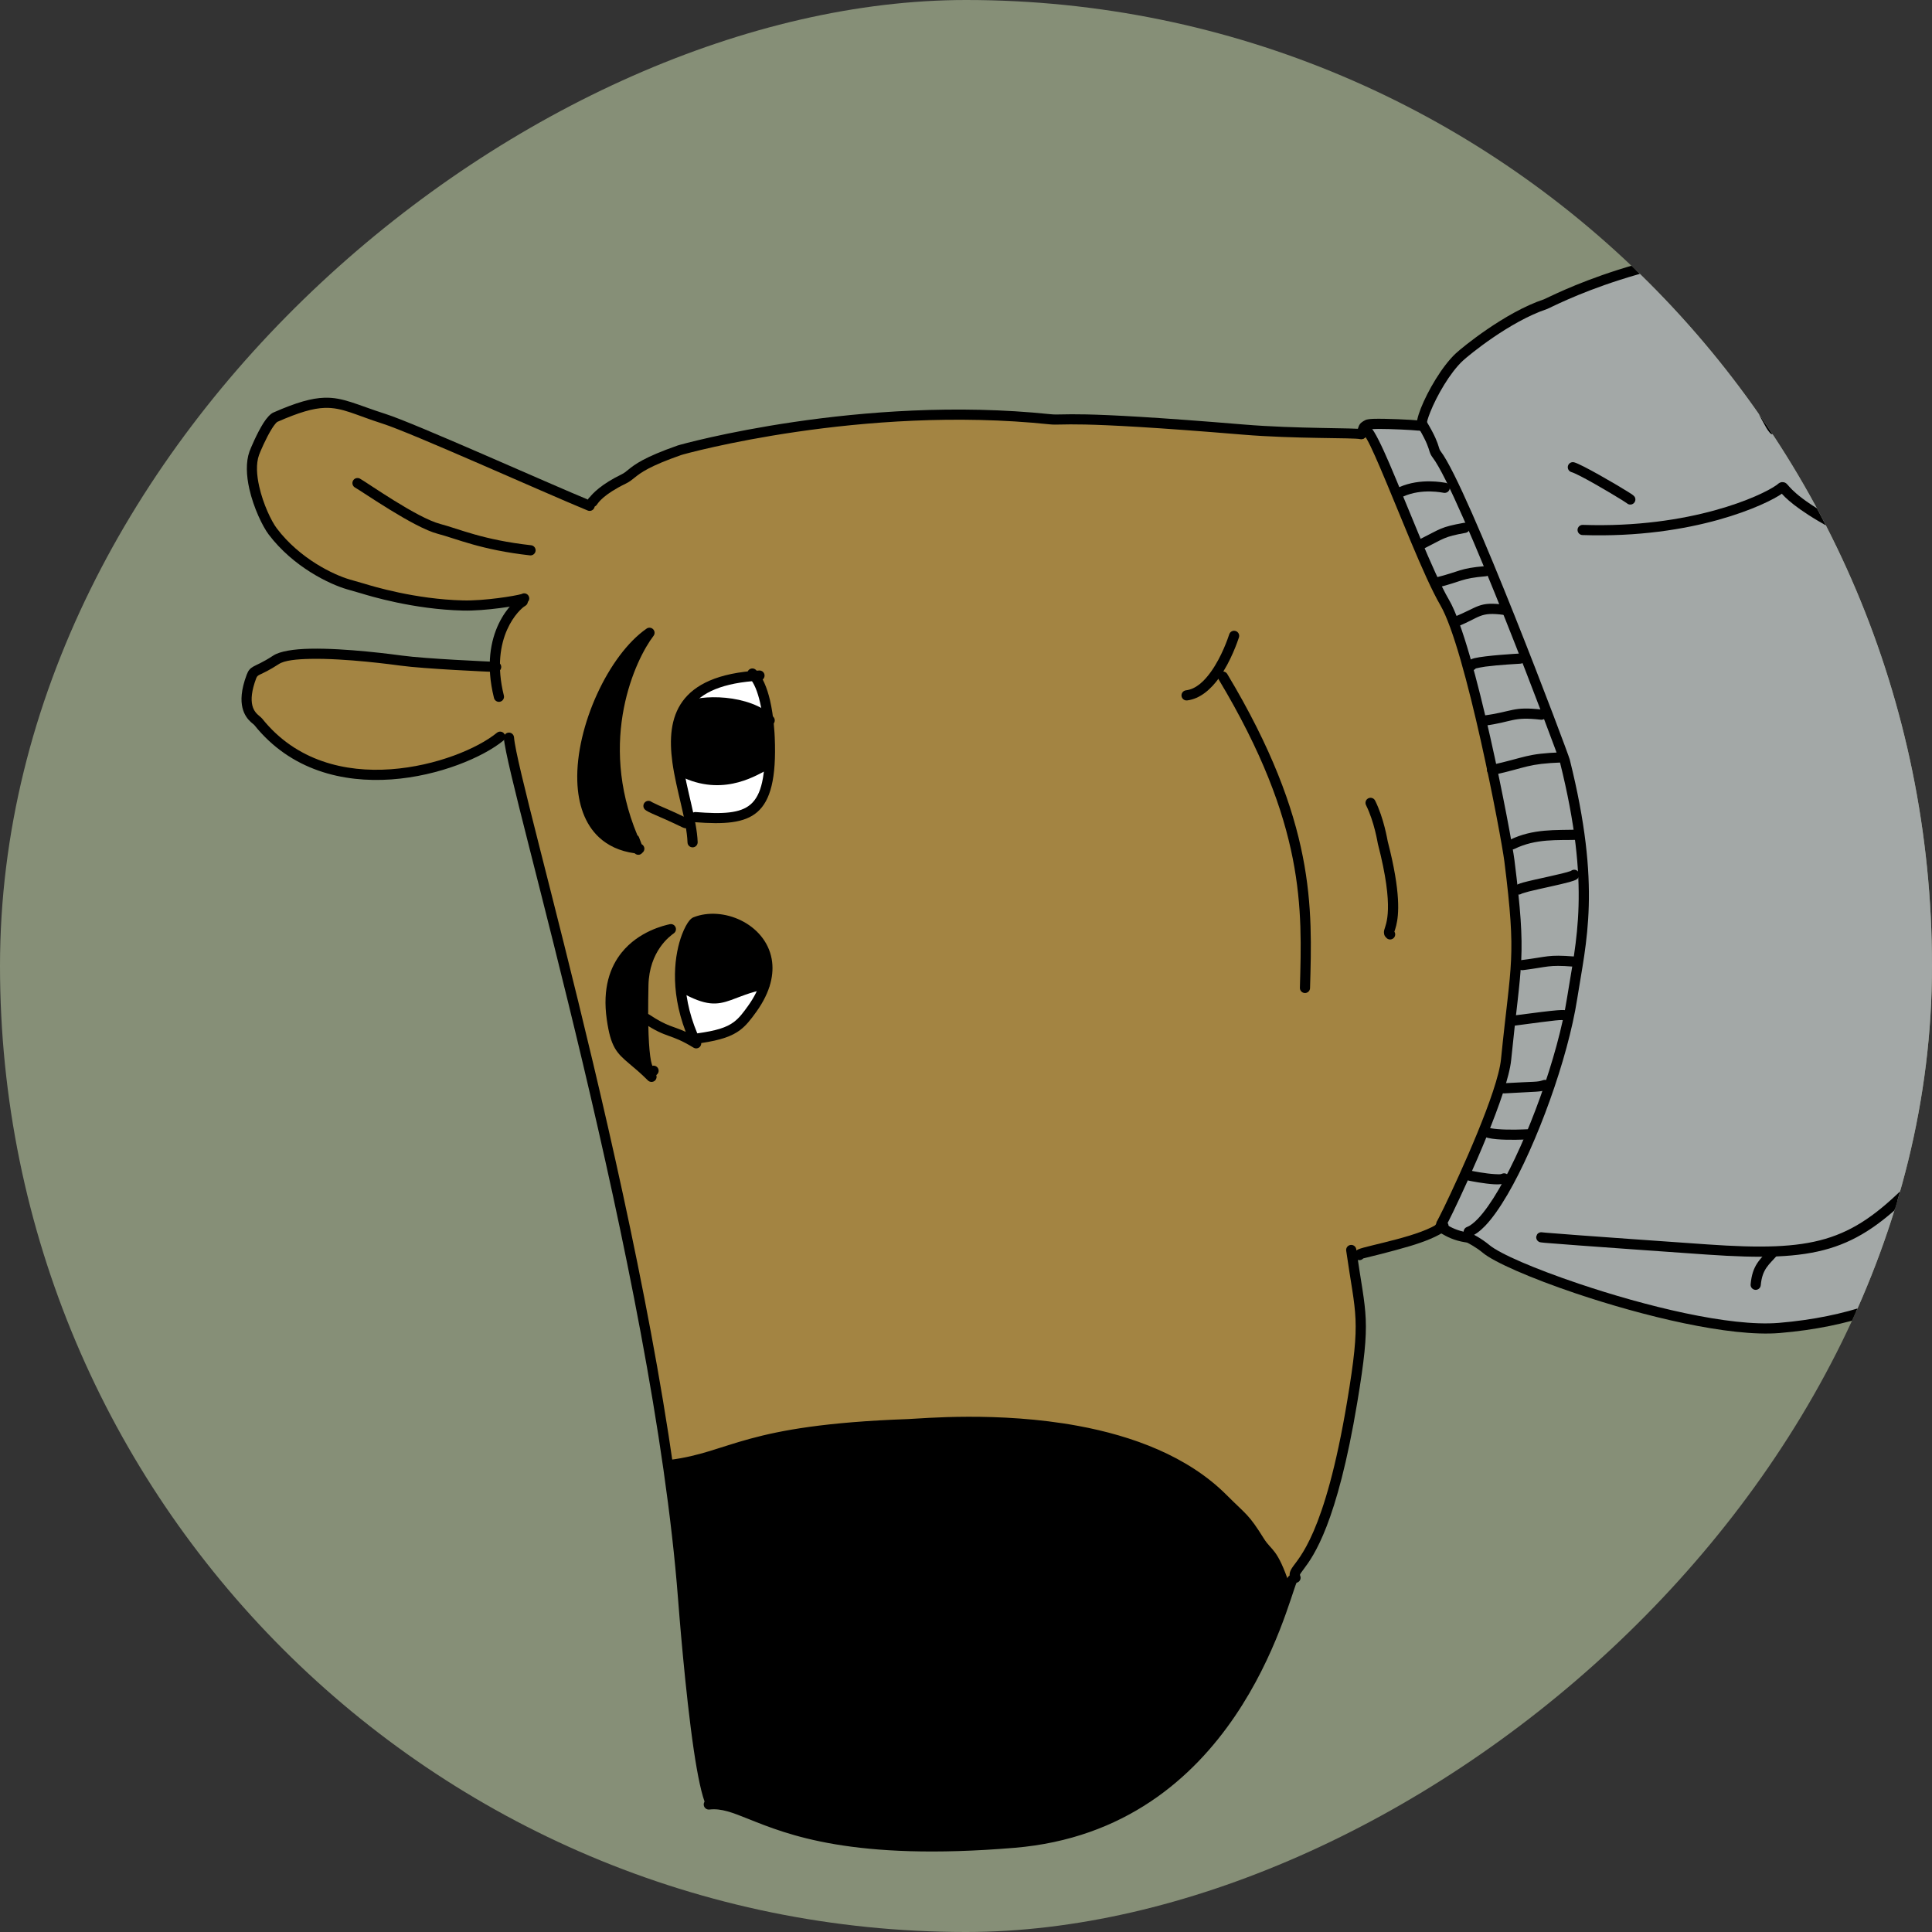 <svg width="90" height="90" viewBox="0 0 90 90" fill="none" xmlns="http://www.w3.org/2000/svg">
  <rect x="0" y="0" width="90" height="90" fill="#333333" stroke="none"/>
  <g clip-path="url(#clip0_265_1241)">
    <rect y="90" width="90" height="90" rx="45" transform="rotate(-90 0 90)" fill="#868F77" />
    <path
      d="M91.481 53.042L89.568 55.294L89.455 55.519L90.243 55.857L93.958 56.87L95.534 56.982L104.539 54.168L113.77 51.804L114.22 50.679L115.233 46.401L115.683 40.322L115.458 37.283V35.82L115.008 34.806L115.121 34.469L117.034 24.901L116.809 18.709L115.909 15.67L113.995 15.783L105.44 15.557L98.686 15.107H95.083H92.832L93.845 16.458L94.521 17.921L95.309 18.259L95.534 18.934V20.51L94.521 23.099L93.282 24.563L91.594 25.463L92.157 27.827L93.17 31.542L94.521 37.17L94.858 41.898L94.295 45.951L93.17 49.666L91.481 53.042Z"
      fill="#85BAA4" />
    <path
      d="M69.305 52.142L67.167 56.982L67.504 57.32L68.405 57.658L69.756 58.558L76.059 60.922L81.125 61.935L85.065 61.598L88.892 60.247L91.031 58.783L91.932 57.77L93.17 57.995L94.408 57.095L89.568 55.406L90.806 53.943L92.495 51.467L93.845 47.527L94.746 42.911V38.183L94.07 35.032L92.607 29.516L91.594 25.576L93.508 24.337L95.084 22.199L95.534 19.497L95.196 18.146L94.521 18.034L93.62 16.008L90.918 13.643L87.429 12.068L84.277 11.505L80.675 11.617L75.947 12.63L70.769 14.657L67.955 16.57L66.266 19.272V19.835L64.015 19.722L63.677 19.947L65.253 23.324L66.829 27.264L68.517 31.542L69.756 36.945L70.544 42.123V45.725L70.206 49.44L69.305 52.142Z"
      fill="#A3A8A7" />
    <path
      d="M29.794 60.585L31.257 68.802L59.737 74.318L61.088 72.067L62.214 69.14L63.002 65.312L63.339 61.373L63.114 58.558L66.941 57.32L67.729 55.744L69.531 51.579L70.319 48.315L70.656 43.362L69.756 37.395L67.842 29.403L66.829 27.152L63.789 20.173H60.413L54.672 19.722L48.48 19.497L42.514 19.385L36.998 19.835L31.82 20.96L29.006 22.311L27.317 23.437L23.49 21.861L17.524 19.385L14.822 18.709L12.684 19.61L11.896 21.186L11.783 21.974L12.458 24.45L14.372 26.364L17.637 27.715L21.802 28.277L24.053 27.94L23.265 29.628L22.927 30.979L18.537 30.754L15.273 30.416L13.021 30.641L11.67 31.542L11.558 33.005L12.346 34.019L14.485 35.594L17.637 36.157L21.239 35.482L23.378 34.356H23.603L25.291 40.998L27.655 50.904L29.794 60.585Z"
      fill="#A38442" />
    <path
      d="M31.708 46.063L32.383 48.427L33.846 48.089L34.972 47.189L35.648 45.838L35.76 44.6L34.747 43.136L33.171 42.799L32.383 43.024L31.82 44.374L31.708 46.063Z"
      fill="white" />
    <path
      d="M33.283 46.626L31.933 46.176L31.708 45.275L32.158 43.249L32.833 42.799L34.409 43.024L35.76 44.375L35.648 45.838L33.283 46.626Z"
      fill="black" />
    <path
      d="M31.595 35.819L32.158 38.183H32.721L34.859 37.958L35.873 36.157L35.76 33.23L35.197 31.542L33.959 31.654L32.496 32.217L31.595 33.568V35.819Z"
      fill="white" />
    <path fill-rule="evenodd" clip-rule="evenodd"
      d="M23.148 34.135C23.248 34.052 23.398 34.067 23.481 34.168C23.564 34.269 23.549 34.419 23.448 34.501C22.518 35.263 20.473 36.148 18.236 36.308C15.984 36.468 13.544 35.898 11.843 33.771C11.818 33.741 11.758 33.704 11.691 33.642C11.548 33.511 11.376 33.309 11.295 32.972C11.213 32.635 11.223 32.146 11.492 31.431C11.568 31.226 11.65 31.139 11.8 31.052C11.951 30.964 12.209 30.879 12.731 30.538C13.043 30.335 13.686 30.235 14.451 30.22C16.12 30.185 18.395 30.495 18.722 30.539C19.834 30.691 22.77 30.818 23.123 30.833C23.253 30.839 23.355 30.95 23.349 31.08C23.343 31.211 23.233 31.312 23.102 31.306C22.746 31.291 19.781 31.161 18.658 31.008C18.337 30.965 16.101 30.659 14.461 30.693C13.809 30.706 13.255 30.762 12.99 30.935C12.537 31.23 12.276 31.342 12.11 31.423C12.016 31.47 11.973 31.496 11.935 31.597C11.714 32.185 11.688 32.584 11.755 32.861C11.817 33.117 11.961 33.253 12.061 33.337C12.13 33.395 12.185 33.44 12.213 33.476C13.805 35.466 16.095 35.986 18.202 35.835C20.323 35.684 22.266 34.858 23.148 34.135Z"
      fill="black" />
    <path fill-rule="evenodd" clip-rule="evenodd"
      d="M23.472 32.401C23.503 32.527 23.426 32.656 23.299 32.688C23.173 32.72 23.044 32.642 23.012 32.515C22.237 29.415 23.969 27.954 24.24 27.808C24.355 27.746 24.499 27.789 24.561 27.904C24.623 28.02 24.58 28.163 24.465 28.225C24.226 28.354 22.788 29.665 23.472 32.401Z"
      fill="black" />
    <path fill-rule="evenodd" clip-rule="evenodd"
      d="M24.298 27.672C24.363 27.634 24.444 27.627 24.517 27.661C24.636 27.716 24.687 27.857 24.633 27.975L24.595 28.033L24.552 28.072L24.43 28.127C24.121 28.218 22.622 28.469 21.563 28.442C19.259 28.387 17.208 27.758 16.841 27.646C16.787 27.63 16.793 27.632 16.164 27.451C15.352 27.215 13.665 26.415 12.518 24.901C12.239 24.533 11.815 23.665 11.614 22.77C11.475 22.153 11.446 21.525 11.621 21.033C11.67 20.896 11.973 20.176 12.274 19.702C12.431 19.455 12.601 19.275 12.732 19.218C13.82 18.74 14.519 18.547 15.109 18.528C15.985 18.499 16.625 18.858 17.965 19.285C19.316 19.714 25.482 22.489 27.557 23.344C27.678 23.394 27.736 23.532 27.686 23.653C27.636 23.774 27.498 23.832 27.377 23.782C25.309 22.931 19.167 20.163 17.822 19.735C16.554 19.332 15.954 18.974 15.124 19.001C14.577 19.02 13.931 19.208 12.922 19.651C12.895 19.663 12.868 19.695 12.837 19.731C12.784 19.791 12.729 19.869 12.674 19.955C12.394 20.396 12.113 21.065 12.067 21.193C11.918 21.61 11.958 22.143 12.076 22.666C12.259 23.483 12.641 24.279 12.895 24.615C13.965 26.028 15.538 26.776 16.296 26.996C16.931 27.179 16.926 27.177 16.98 27.193C17.337 27.302 19.333 27.915 21.575 27.97C22.579 27.994 24.002 27.76 24.295 27.673C24.296 27.672 24.297 27.672 24.298 27.672Z"
      fill="black" />
    <path fill-rule="evenodd" clip-rule="evenodd"
      d="M24.741 25.4C24.87 25.414 24.964 25.532 24.95 25.661C24.935 25.791 24.818 25.885 24.688 25.871C22.404 25.616 21.269 25.096 20.39 24.866C19.27 24.573 16.916 22.924 16.537 22.711C16.424 22.647 16.383 22.502 16.447 22.388C16.511 22.275 16.656 22.234 16.77 22.298C17.138 22.505 19.42 24.122 20.509 24.408C21.376 24.635 22.492 25.15 24.741 25.4Z"
      fill="black" />
    <path fill-rule="evenodd" clip-rule="evenodd"
      d="M27.477 23.157C27.612 22.986 28.016 22.553 28.949 22.101C29.081 22.037 29.165 21.964 29.271 21.878C29.563 21.642 29.99 21.305 31.57 20.752C31.757 20.687 40.104 18.375 48.933 19.295C49.651 19.37 49.655 19.086 57.947 19.776C60.374 19.979 63.172 19.922 63.47 19.997C63.597 20.028 63.674 20.157 63.642 20.284C63.611 20.411 63.482 20.488 63.355 20.456C63.062 20.383 60.302 20.448 57.907 20.248C49.607 19.557 49.603 19.841 48.884 19.766C40.16 18.858 31.911 21.134 31.726 21.199C30.246 21.717 29.843 22.025 29.569 22.246C29.433 22.356 29.324 22.445 29.155 22.527C28.111 23.034 27.865 23.423 27.817 23.495L27.769 23.553L27.729 23.581L27.675 23.605L27.59 23.613L27.491 23.581L27.437 23.54L27.396 23.48L27.377 23.423L27.375 23.328C27.383 23.256 27.422 23.195 27.477 23.157Z"
      fill="black" />
    <path fill-rule="evenodd" clip-rule="evenodd"
      d="M63.805 19.998C63.784 20.009 63.766 20.019 63.751 20.028C63.741 20.034 63.73 20.043 63.724 20.047C63.721 20.058 63.709 20.099 63.7 20.132C63.689 20.173 63.675 20.223 63.656 20.283C63.614 20.407 63.48 20.473 63.356 20.432C63.232 20.391 63.165 20.256 63.206 20.133C63.273 19.933 63.286 19.842 63.344 19.764C63.391 19.701 63.462 19.64 63.612 19.565C63.654 19.544 63.785 19.517 63.975 19.511C64.535 19.493 65.769 19.551 66.114 19.589C66.244 19.604 66.338 19.721 66.323 19.851C66.308 19.981 66.192 20.074 66.062 20.06C65.769 20.027 64.815 19.981 64.218 19.981C64.035 19.981 63.842 19.995 63.805 19.998Z"
      fill="black" />
    <path
      d="M33.396 36.495L31.708 35.932L31.483 34.919L31.82 33.005L33.959 32.667L35.76 33.455L35.873 35.481L33.396 36.495Z"
      fill="black" />
    <path fill-rule="evenodd" clip-rule="evenodd"
      d="M73.717 24.925C73.586 24.92 73.484 24.811 73.488 24.68C73.492 24.55 73.602 24.447 73.733 24.451C78.779 24.62 82.06 23.094 82.745 22.605C82.851 22.529 82.999 22.554 83.076 22.659C83.151 22.766 83.127 22.914 83.02 22.99C82.312 23.495 78.93 25.099 73.717 24.925Z"
      fill="black" />
    <path fill-rule="evenodd" clip-rule="evenodd"
      d="M82.967 22.954C82.904 22.95 82.843 22.921 82.799 22.868C82.716 22.767 82.731 22.618 82.833 22.535L82.912 22.484L83.003 22.458L83.11 22.468L83.162 22.488L83.217 22.524C83.338 22.619 83.597 23.146 85.488 24.17C85.821 24.351 87.645 24.772 88.803 24.95C89.189 25.01 89.597 25.021 89.642 25.023C89.747 24.973 89.875 25.006 89.941 25.105C90.014 25.213 89.984 25.36 89.875 25.433L89.791 25.473C89.764 25.482 89.728 25.49 89.686 25.495C89.583 25.508 89.415 25.503 89.203 25.48C88.096 25.366 85.661 24.803 85.263 24.587C83.663 23.72 83.112 23.135 82.967 22.954Z"
      fill="black" />
    <path fill-rule="evenodd" clip-rule="evenodd"
      d="M82.778 19.827C82.864 19.904 82.882 20.034 82.818 20.133C82.746 20.242 82.599 20.272 82.49 20.201C82.457 20.179 82.374 20.084 82.281 19.928C82.024 19.492 81.522 18.488 81.465 18.373C81.307 18.058 81.168 17.976 81.07 17.869C80.972 17.763 80.895 17.644 80.853 17.395C80.832 17.266 80.919 17.144 81.048 17.123C81.177 17.101 81.299 17.188 81.32 17.318C81.354 17.52 81.433 17.563 81.532 17.66C81.634 17.761 81.756 17.896 81.888 18.162C81.944 18.273 82.438 19.26 82.689 19.688C82.724 19.747 82.767 19.811 82.778 19.827Z"
      fill="black" />
    <path fill-rule="evenodd" clip-rule="evenodd"
      d="M83.979 20.26C83.871 20.333 83.723 20.303 83.651 20.195C83.578 20.086 83.608 19.939 83.716 19.866C83.798 19.812 83.848 19.711 83.915 19.582C84.055 19.315 84.225 18.944 84.572 18.497C84.652 18.395 84.801 18.376 84.904 18.456C85.007 18.537 85.026 18.685 84.945 18.788C84.621 19.206 84.465 19.553 84.334 19.802C84.221 20.018 84.115 20.169 83.979 20.26Z"
      fill="black" />
    <path fill-rule="evenodd" clip-rule="evenodd"
      d="M94.529 17.526C94.554 17.569 94.621 17.683 94.727 17.894C94.785 18.011 94.737 18.153 94.621 18.211C94.504 18.27 94.362 18.222 94.303 18.105C94.152 17.803 94.11 17.752 94.096 17.725L94.067 17.637C94.021 17.363 93.813 16.187 92.063 14.809C88.152 11.727 84.5 11.724 83.794 11.724C77.04 11.724 72.276 14.325 72.076 14.392C70.323 14.976 68.406 16.56 68.143 16.806C67.543 17.365 66.926 18.445 66.629 19.193C66.519 19.473 66.445 19.697 66.462 19.813C66.48 19.942 66.39 20.062 66.261 20.081C66.132 20.1 66.011 20.009 65.993 19.88C65.97 19.72 66.036 19.404 66.189 19.019C66.507 18.215 67.176 17.059 67.819 16.46C68.094 16.203 70.096 14.552 71.926 13.942C72.129 13.875 76.955 11.25 83.794 11.25C84.525 11.25 88.307 11.247 92.356 14.437C94.215 15.901 94.469 17.172 94.529 17.526Z"
      fill="black" />
    <path fill-rule="evenodd" clip-rule="evenodd"
      d="M89.56 25.476C89.455 25.552 89.306 25.53 89.229 25.424C89.151 25.319 89.174 25.171 89.28 25.093C89.55 24.895 89.831 24.814 90.168 24.699C90.873 24.459 91.83 24.025 93.517 21.616C93.949 20.998 94.444 19.649 94.553 18.745C94.575 18.566 94.582 18.405 94.566 18.275C94.556 18.193 94.546 18.125 94.508 18.087C94.416 17.994 94.416 17.844 94.508 17.752C94.6 17.659 94.751 17.659 94.843 17.752C94.925 17.834 94.988 17.956 95.02 18.116C95.056 18.295 95.056 18.532 95.023 18.802C94.906 19.774 94.369 21.224 93.904 21.887C92.11 24.452 91.071 24.892 90.321 25.147C90.033 25.245 89.79 25.306 89.56 25.476Z"
      fill="black" />
    <path fill-rule="evenodd" clip-rule="evenodd"
      d="M89.377 25.589C89.267 25.518 89.235 25.371 89.307 25.261C89.378 25.152 89.525 25.12 89.634 25.192C89.836 25.322 90.327 25.384 90.937 25.298C92.476 25.083 94.699 23.872 95.326 20.105C95.373 19.827 95.366 19.202 95.223 18.701C95.178 18.548 95.122 18.407 95.047 18.295C94.991 18.212 94.926 18.145 94.842 18.117C94.718 18.076 94.651 17.941 94.692 17.817C94.734 17.693 94.868 17.626 94.992 17.668C95.246 17.752 95.445 17.978 95.578 18.287C95.837 18.887 95.856 19.809 95.793 20.183C95.114 24.259 92.668 25.534 91.003 25.767C90.24 25.874 89.629 25.753 89.377 25.589Z"
      fill="black" />
    <path fill-rule="evenodd" clip-rule="evenodd"
      d="M71.855 57.408C71.876 57.41 71.941 57.417 72.015 57.424C73.159 57.525 78.976 57.93 79.532 57.969C84.482 58.315 86.161 57.856 88.826 55.192C88.918 55.099 89.068 55.099 89.161 55.192C89.253 55.284 89.253 55.434 89.161 55.527C86.389 58.299 84.649 58.801 79.499 58.442C78.943 58.403 73.118 57.996 71.974 57.896C71.831 57.883 71.747 57.87 71.733 57.866L71.686 57.847L71.636 57.81L71.598 57.764L71.574 57.711L71.563 57.657L71.566 57.598L71.606 57.502C71.663 57.42 71.763 57.386 71.855 57.408ZM72.025 57.566C72.047 57.635 72.037 57.712 71.993 57.775C72.04 57.708 72.048 57.638 72.025 57.566Z"
      fill="black" />
    <path fill-rule="evenodd" clip-rule="evenodd"
      d="M82.023 59.871C82.011 60.002 81.895 60.097 81.766 60.086C81.635 60.074 81.539 59.959 81.551 59.828C81.633 58.922 81.984 58.685 82.443 58.154C82.529 58.056 82.678 58.045 82.777 58.13C82.876 58.216 82.887 58.366 82.801 58.464C82.411 58.914 82.093 59.103 82.023 59.871Z"
      fill="black" />
    <path fill-rule="evenodd" clip-rule="evenodd"
      d="M91.698 57.777C91.79 57.684 91.941 57.684 92.033 57.777C92.126 57.869 92.126 58.019 92.033 58.111C91.902 58.242 89.667 61.533 82.903 62.097C80.564 62.291 76.526 61.305 73.394 60.248C71.289 59.538 69.593 58.791 69.076 58.361C68.744 58.084 68.377 57.901 68.312 57.869C68.196 57.81 68.148 57.668 68.206 57.551C68.265 57.434 68.407 57.387 68.524 57.445C68.597 57.481 69.007 57.687 69.379 57.997C69.876 58.412 71.517 59.115 73.546 59.799C76.615 60.835 80.571 61.816 82.864 61.625C89.407 61.079 91.572 57.903 91.698 57.777Z"
      fill="black" />
    <path fill-rule="evenodd" clip-rule="evenodd"
      d="M68.335 57.404C68.464 57.424 68.553 57.545 68.534 57.674C68.514 57.803 68.393 57.892 68.264 57.872C67.733 57.791 67.383 57.599 67.164 57.471C67.096 57.431 67.047 57.397 67.012 57.385C66.888 57.344 66.82 57.21 66.862 57.086C66.903 56.962 67.037 56.895 67.161 56.936C67.217 56.955 67.297 57 67.403 57.062C67.589 57.17 67.885 57.336 68.335 57.404Z"
      fill="black" />
    <path fill-rule="evenodd" clip-rule="evenodd"
      d="M63.504 58.622C63.502 58.626 63.498 58.63 63.494 58.634C63.401 58.726 63.251 58.726 63.159 58.634L63.119 58.582L63.097 58.533L63.085 58.461L63.093 58.392L63.117 58.333L63.158 58.277L63.212 58.233L63.276 58.199C63.478 58.107 64.231 57.953 65.051 57.733C65.822 57.527 66.657 57.264 67.098 56.922C67.201 56.841 67.35 56.86 67.43 56.963C67.51 57.066 67.492 57.215 67.389 57.295C67.003 57.595 66.346 57.849 65.666 58.052C64.8 58.31 63.707 58.574 63.504 58.622ZM63.554 58.401C63.546 58.366 63.526 58.331 63.494 58.299C63.524 58.328 63.543 58.364 63.554 58.401Z"
      fill="black" />
    <path fill-rule="evenodd" clip-rule="evenodd"
      d="M66.954 56.867C66.969 56.838 67.108 56.575 67.262 56.257C68.006 54.721 69.773 50.848 69.923 49.338C70.385 44.726 70.655 44.733 70.079 40.128C69.936 38.982 68.28 30.22 67.095 28.189C66.328 26.874 65.132 23.743 64.293 21.791C63.953 20.999 63.685 20.407 63.526 20.249C63.434 20.157 63.434 20.007 63.526 19.914C63.619 19.822 63.769 19.822 63.862 19.914C64.036 20.089 64.353 20.731 64.728 21.604C65.56 23.54 66.743 26.646 67.504 27.95C68.708 30.013 70.404 38.905 70.549 40.069C71.132 44.727 70.861 44.721 70.395 49.385C70.24 50.928 68.449 54.893 67.688 56.464C67.534 56.781 67.422 57.002 67.374 57.087L67.311 57.175C67.219 57.267 67.069 57.267 66.977 57.175C66.892 57.091 66.885 56.959 66.954 56.867Z"
      fill="black" />
    <path fill-rule="evenodd" clip-rule="evenodd"
      d="M66.096 19.957C66.089 19.951 66.082 19.945 66.075 19.938L66.03 19.875L66.008 19.809L66.005 19.741L66.006 19.737C66.007 19.667 66.039 19.599 66.097 19.553C66.192 19.48 66.326 19.488 66.41 19.573L66.444 19.619L66.446 19.618C66.861 20.309 66.961 20.615 67.019 20.806C67.047 20.895 67.057 20.951 67.114 21.025C68.378 22.669 73.045 35.061 73.124 35.379C74.614 41.339 73.883 43.888 73.471 46.538C73.036 49.33 71.59 53.307 70.228 55.642C69.869 56.256 69.516 56.758 69.188 57.101C68.946 57.354 68.713 57.523 68.502 57.602C68.379 57.648 68.243 57.586 68.197 57.464C68.151 57.341 68.213 57.205 68.335 57.159C68.494 57.099 68.663 56.964 68.846 56.774C69.153 56.452 69.483 55.979 69.819 55.403C71.156 53.111 72.576 49.206 73.002 46.465C73.408 43.86 74.13 41.353 72.665 35.494C72.586 35.18 67.987 22.937 66.739 21.314C66.662 21.213 66.627 21.134 66.594 21.032C66.541 20.868 66.489 20.625 66.096 19.957ZM66.008 19.728L66.016 19.686C66.012 19.7 66.01 19.714 66.008 19.728ZM66.007 19.765C66.01 19.804 66.025 19.84 66.046 19.872C66.044 19.868 66.041 19.865 66.04 19.862C66.022 19.831 66.011 19.798 66.007 19.765ZM66.432 19.628C66.425 19.62 66.418 19.611 66.41 19.603C66.418 19.612 66.425 19.62 66.432 19.628Z"
      fill="black" />
    <path fill-rule="evenodd" clip-rule="evenodd"
      d="M68.434 55.002C68.306 54.976 68.223 54.851 68.249 54.723C68.274 54.595 68.399 54.512 68.527 54.537C68.612 54.554 69.201 54.673 69.638 54.696C69.779 54.703 69.9 54.712 69.96 54.682C70.077 54.624 70.22 54.671 70.278 54.788C70.336 54.905 70.289 55.047 70.172 55.106C70.067 55.158 69.859 55.182 69.613 55.169C69.149 55.144 68.524 55.02 68.434 55.002Z"
      fill="black" />
    <path fill-rule="evenodd" clip-rule="evenodd"
      d="M69.064 52.917C68.951 52.85 68.913 52.705 68.98 52.592C69.047 52.48 69.192 52.442 69.305 52.509C69.39 52.559 69.559 52.58 69.755 52.598C70.302 52.647 71.035 52.611 71.142 52.606C71.273 52.6 71.384 52.701 71.39 52.831C71.397 52.962 71.296 53.073 71.165 53.079C71.052 53.084 70.285 53.12 69.713 53.069C69.428 53.044 69.188 52.99 69.064 52.917Z"
      fill="black" />
    <path fill-rule="evenodd" clip-rule="evenodd"
      d="M70.079 50.934C69.949 50.942 69.837 50.842 69.83 50.711C69.822 50.581 69.922 50.469 70.053 50.461C71.592 50.373 71.584 50.419 71.887 50.318C72.011 50.276 72.145 50.343 72.187 50.468C72.228 50.592 72.161 50.726 72.037 50.767C71.714 50.875 71.723 50.84 70.079 50.934Z"
      fill="black" />
    <path fill-rule="evenodd" clip-rule="evenodd"
      d="M70.539 47.781C70.409 47.798 70.29 47.707 70.273 47.578C70.256 47.448 70.347 47.329 70.477 47.312C72.774 47.007 72.816 47.031 73.014 47.08C73.141 47.111 73.218 47.241 73.186 47.367C73.154 47.494 73.026 47.571 72.899 47.54C72.715 47.494 72.678 47.497 70.539 47.781Z"
      fill="black" />
    <path fill-rule="evenodd" clip-rule="evenodd"
      d="M70.945 45.193C70.815 45.209 70.697 45.117 70.681 44.987C70.665 44.857 70.757 44.739 70.887 44.723C72.113 44.57 72.091 44.462 73.317 44.556C73.447 44.566 73.545 44.68 73.534 44.81C73.525 44.941 73.41 45.038 73.28 45.028C72.103 44.938 72.124 45.046 70.945 45.193Z"
      fill="black" />
    <path fill-rule="evenodd" clip-rule="evenodd"
      d="M73.176 40.572C73.246 40.512 73.348 40.496 73.436 40.539C73.552 40.598 73.6 40.74 73.541 40.857L73.493 40.925L73.437 40.969C73.388 41 73.274 41.043 73.112 41.088C72.658 41.214 71.762 41.394 71.228 41.527C71.081 41.565 70.915 41.619 70.889 41.627C70.796 41.694 70.666 41.686 70.583 41.603C70.49 41.511 70.49 41.36 70.583 41.268C70.616 41.233 70.747 41.167 70.951 41.111C71.517 40.956 72.817 40.708 73.162 40.577C73.166 40.576 73.171 40.573 73.176 40.572Z"
      fill="black" />
    <path fill-rule="evenodd" clip-rule="evenodd"
      d="M70.546 39.548C70.429 39.606 70.287 39.557 70.229 39.44C70.172 39.323 70.22 39.181 70.337 39.123C71.409 38.596 72.499 38.677 73.447 38.65C73.578 38.646 73.687 38.749 73.69 38.88C73.694 39.01 73.591 39.12 73.46 39.123C72.573 39.149 71.549 39.054 70.546 39.548Z"
      fill="black" />
    <path fill-rule="evenodd" clip-rule="evenodd"
      d="M69.558 36.103C69.43 36.131 69.304 36.051 69.275 35.923C69.247 35.795 69.328 35.669 69.455 35.641C71.111 35.273 71.073 35.108 72.761 35.044C72.892 35.04 73.002 35.142 73.007 35.272C73.011 35.403 72.91 35.513 72.779 35.517C71.134 35.58 71.171 35.744 69.558 36.103Z"
      fill="black" />
    <path fill-rule="evenodd" clip-rule="evenodd"
      d="M69.144 33.807C69.015 33.824 68.896 33.732 68.879 33.603C68.862 33.473 68.954 33.354 69.083 33.337C70.482 33.156 70.444 32.896 71.834 33.056C71.964 33.072 72.057 33.189 72.042 33.319C72.027 33.449 71.909 33.542 71.779 33.527C70.448 33.373 70.485 33.633 69.144 33.807Z"
      fill="black" />
    <path fill-rule="evenodd" clip-rule="evenodd"
      d="M68.748 31.138C68.73 31.161 68.707 31.181 68.68 31.197C68.567 31.263 68.422 31.224 68.357 31.111L68.327 31.032L68.324 30.939L68.344 30.872L68.389 30.803C68.427 30.761 68.525 30.7 68.682 30.661C69.201 30.535 70.651 30.452 70.799 30.444C70.929 30.437 71.041 30.537 71.049 30.668C71.056 30.798 70.956 30.91 70.825 30.917C70.712 30.923 69.817 30.973 69.195 31.053C69.021 31.076 68.83 31.119 68.748 31.138ZM68.787 30.919C68.781 30.904 68.775 30.889 68.766 30.874C68.775 30.888 68.781 30.903 68.787 30.919Z"
      fill="black" />
    <path fill-rule="evenodd" clip-rule="evenodd"
      d="M67.872 29.195C67.751 29.243 67.613 29.183 67.565 29.061C67.517 28.94 67.577 28.802 67.698 28.754C68.904 28.28 68.851 28.003 70.129 28.177C70.258 28.195 70.349 28.314 70.332 28.444C70.314 28.573 70.195 28.664 70.065 28.646C68.909 28.488 68.963 28.765 67.872 29.195Z"
      fill="black" />
    <path fill-rule="evenodd" clip-rule="evenodd"
      d="M66.984 27.367C66.857 27.399 66.728 27.322 66.697 27.195C66.665 27.068 66.742 26.939 66.869 26.907C68.033 26.617 67.984 26.472 69.176 26.373C69.306 26.362 69.421 26.459 69.432 26.589C69.442 26.72 69.346 26.834 69.215 26.845C68.062 26.941 68.11 27.085 66.984 27.367Z"
      fill="black" />
    <path fill-rule="evenodd" clip-rule="evenodd"
      d="M66.349 25.547C66.232 25.605 66.09 25.557 66.031 25.44C65.973 25.324 66.02 25.181 66.137 25.122C67.129 24.627 67.093 24.555 68.19 24.356C68.318 24.332 68.442 24.417 68.465 24.546C68.488 24.674 68.403 24.798 68.274 24.822C67.245 25.008 67.28 25.081 66.349 25.547Z"
      fill="black" />
    <path fill-rule="evenodd" clip-rule="evenodd"
      d="M65.375 23.127C65.256 23.18 65.116 23.126 65.063 23.006C65.01 22.887 65.064 22.747 65.183 22.694C66.174 22.254 67.245 22.48 67.323 22.488C67.453 22.501 67.548 22.617 67.535 22.747C67.522 22.877 67.406 22.972 67.276 22.96C67.207 22.953 66.254 22.736 65.375 23.127Z"
      fill="black" />
    <path fill-rule="evenodd" clip-rule="evenodd"
      d="M75.784 23.441C75.765 23.428 75.667 23.363 75.569 23.301C74.985 22.937 73.547 22.091 73.205 21.993C73.079 21.957 73.007 21.826 73.042 21.701C73.078 21.575 73.209 21.502 73.335 21.538C73.694 21.64 75.207 22.518 75.82 22.899C75.948 22.979 76.039 23.039 76.074 23.067L76.143 23.136C76.216 23.245 76.186 23.392 76.077 23.465C75.984 23.527 75.862 23.515 75.784 23.441Z"
      fill="black" />
    <path fill-rule="evenodd" clip-rule="evenodd"
      d="M89.282 55.35C89.243 55.475 89.111 55.544 88.986 55.506C88.861 55.467 88.791 55.334 88.83 55.209C90.53 49.743 91.08 49.853 91.732 41.381C92.258 34.551 90.807 27.761 90.146 25.778C90.104 25.654 90.171 25.52 90.295 25.479C90.419 25.437 90.554 25.504 90.595 25.628C91.264 27.635 92.736 34.506 92.204 41.418C91.547 49.953 90.995 49.842 89.282 55.35Z"
      fill="black" />
    <path fill-rule="evenodd" clip-rule="evenodd"
      d="M89.011 55.71C88.883 55.682 88.802 55.556 88.83 55.428C88.858 55.301 88.984 55.22 89.111 55.248C89.15 55.256 89.197 55.236 89.254 55.209C89.355 55.164 89.469 55.087 89.596 54.983C90.021 54.636 90.561 54.002 91.129 53.122C93.384 49.633 96.024 42.328 93.495 33.475C93.338 32.925 92.029 28.344 91.673 26.564C91.575 26.071 91.356 25.635 91.317 25.558C91.259 25.441 91.306 25.299 91.423 25.24C91.54 25.182 91.683 25.229 91.741 25.346C91.784 25.432 92.027 25.92 92.138 26.471C92.491 28.242 93.794 32.798 93.95 33.345C96.529 42.373 93.826 49.821 91.527 53.379C90.82 54.474 90.144 55.206 89.668 55.519C89.399 55.695 89.17 55.745 89.011 55.71Z"
      fill="black" />
    <path fill-rule="evenodd" clip-rule="evenodd"
      d="M91.339 52.995C91.426 52.956 91.531 52.973 91.603 53.044C91.695 53.136 91.695 53.286 91.603 53.379L91.561 53.413L91.502 53.441C91.47 53.452 91.398 53.467 91.298 53.479C90.922 53.524 90.041 53.568 89.943 53.573C89.813 53.58 89.701 53.479 89.695 53.349C89.689 53.218 89.789 53.107 89.919 53.1C90.026 53.095 91.089 53.043 91.339 52.995V52.995Z"
      fill="black" />
    <path fill-rule="evenodd" clip-rule="evenodd"
      d="M33.328 83.913C33.384 84.031 33.335 84.173 33.217 84.23C33.099 84.286 32.958 84.237 32.901 84.119C32.697 83.694 32.495 82.712 32.319 81.523C31.92 78.816 31.627 75.013 31.585 74.473C30.412 59.215 23.645 36.623 23.472 34.383C23.462 34.252 23.56 34.138 23.69 34.128C23.821 34.118 23.934 34.216 23.945 34.346C24.117 36.587 30.884 59.179 32.058 74.437C32.099 74.974 32.39 78.76 32.788 81.454C32.954 82.58 33.134 83.511 33.328 83.913Z"
      fill="black" />
    <path fill-rule="evenodd" clip-rule="evenodd"
      d="M33.047 84.295C32.917 84.31 32.799 84.217 32.784 84.087C32.769 83.957 32.862 83.84 32.992 83.825C33.624 83.751 34.214 83.965 35.032 84.291C36.82 85.004 39.787 86.226 47.221 85.606C57.242 84.771 59.528 74.515 59.977 73.505C60.03 73.386 60.17 73.332 60.29 73.385C60.409 73.438 60.463 73.578 60.41 73.698C59.949 74.735 57.554 85.22 47.261 86.078C39.695 86.708 36.676 85.457 34.856 84.731C34.129 84.441 33.609 84.23 33.047 84.295Z"
      fill="black" />
    <path fill-rule="evenodd" clip-rule="evenodd"
      d="M60.565 73.398C60.62 73.517 60.569 73.658 60.45 73.713C60.332 73.768 60.191 73.716 60.136 73.598C60.038 73.387 60.059 73.243 60.187 73.041C60.489 72.567 61.712 71.543 62.759 65.259C63.412 61.344 63.15 61.335 62.711 58.263C62.692 58.133 62.782 58.013 62.912 57.995C63.041 57.976 63.161 58.066 63.18 58.196C63.628 61.332 63.892 61.341 63.226 65.337C62.286 70.977 61.195 72.481 60.732 73.095C60.677 73.169 60.631 73.228 60.596 73.281C60.566 73.326 60.544 73.353 60.565 73.398Z"
      fill="black" />
    <path fill-rule="evenodd" clip-rule="evenodd"
      d="M31.242 68.48C31.112 68.496 30.994 68.404 30.977 68.275C30.961 68.145 31.053 68.027 31.182 68.01C34.091 67.641 34.588 66.381 42.298 66.106C42.921 66.083 46.499 65.735 50.228 66.424C52.744 66.889 55.325 67.828 57.135 69.638C58.104 70.608 58.154 70.518 58.876 71.673C59.247 72.267 59.496 72.088 60.086 73.858C60.127 73.982 60.06 74.117 59.936 74.158C59.812 74.199 59.678 74.132 59.637 74.008C59.073 72.317 58.829 72.491 58.474 71.924C57.781 70.815 57.731 70.904 56.8 69.973C55.057 68.23 52.565 67.338 50.142 66.89C46.462 66.21 42.929 66.557 42.315 66.579C34.634 66.853 34.139 68.112 31.242 68.48Z"
      fill="black" />
    <path fill-rule="evenodd" clip-rule="evenodd"
      d="M61.027 46.029C61.024 46.159 60.915 46.263 60.784 46.259C60.654 46.255 60.551 46.146 60.554 46.016C60.656 42.346 60.827 38.411 56.764 31.64C56.697 31.527 56.733 31.382 56.845 31.315C56.957 31.248 57.103 31.284 57.17 31.396C61.306 38.289 61.131 42.294 61.027 46.029Z"
      fill="black" />
    <path fill-rule="evenodd" clip-rule="evenodd"
      d="M55.304 32.628C55.174 32.644 55.056 32.552 55.04 32.422C55.025 32.292 55.117 32.174 55.247 32.158C55.722 32.1 56.108 31.72 56.416 31.286C56.922 30.577 57.212 29.701 57.264 29.545C57.306 29.421 57.44 29.354 57.564 29.396C57.688 29.437 57.755 29.571 57.714 29.695C57.658 29.862 57.344 30.8 56.802 31.561C56.413 32.108 55.904 32.555 55.304 32.628Z"
      fill="black" />
    <path fill-rule="evenodd" clip-rule="evenodd"
      d="M64.956 43.401C65.009 43.482 65.007 43.591 64.944 43.673C64.864 43.776 64.716 43.795 64.612 43.716L64.535 43.637L64.501 43.583L64.479 43.521L64.469 43.427C64.469 43.395 64.475 43.36 64.484 43.319C64.553 43.053 64.973 42.345 64.187 39.311C64.175 39.266 64.025 38.289 63.635 37.507C63.576 37.39 63.623 37.247 63.74 37.189C63.857 37.13 64 37.178 64.058 37.295C64.469 38.117 64.633 39.145 64.645 39.192C65.27 41.605 65.16 42.632 65.041 43.114C65.012 43.231 64.976 43.342 64.956 43.401Z"
      fill="black" />
    <path fill-rule="evenodd" clip-rule="evenodd"
      d="M32.667 48.59C32.67 48.66 32.643 48.729 32.589 48.778C32.511 48.847 32.396 48.858 32.307 48.803C31.197 48.124 31.092 48.396 29.982 47.656C29.873 47.584 29.844 47.437 29.916 47.328C29.989 47.219 30.136 47.19 30.245 47.262C31.101 47.833 31.355 47.796 31.944 48.068C31.172 46.049 31.438 44.413 31.768 43.537C31.886 43.224 32.015 43.004 32.113 42.885C32.185 42.798 32.254 42.751 32.303 42.732C32.977 42.463 33.812 42.53 34.516 42.875C35.224 43.222 35.796 43.846 35.947 44.667C36.073 45.355 35.906 46.191 35.24 47.123C34.974 47.495 34.76 47.77 34.475 47.985C34.099 48.267 33.598 48.449 32.667 48.59ZM32.482 48.138C33.37 48.014 33.843 47.867 34.19 47.606C34.44 47.418 34.622 47.173 34.855 46.847C35.425 46.05 35.589 45.341 35.481 44.752C35.358 44.084 34.884 43.583 34.307 43.3C33.733 43.019 33.054 42.951 32.501 43.163C32.475 43.199 32.314 43.432 32.211 43.704C31.892 44.55 31.652 46.159 32.482 48.138Z"
      fill="black" />
    <path fill-rule="evenodd" clip-rule="evenodd"
      d="M31.707 46.215C31.593 46.151 31.552 46.007 31.616 45.893C31.68 45.779 31.825 45.738 31.939 45.802C32.931 46.358 33.348 46.333 33.9 46.138C34.312 45.992 34.791 45.77 35.571 45.614C35.699 45.589 35.824 45.672 35.849 45.8C35.875 45.928 35.792 46.053 35.663 46.078C34.914 46.229 34.454 46.444 34.058 46.585C33.398 46.818 32.895 46.88 31.707 46.215Z"
      fill="black" />
    <path fill-rule="evenodd" clip-rule="evenodd"
      d="M32.5 39.228C32.505 39.359 32.402 39.469 32.272 39.473C32.141 39.478 32.031 39.376 32.027 39.245C31.99 38.213 31.502 36.826 31.322 35.511C31.178 34.455 31.233 33.444 31.798 32.668C32.358 31.899 33.429 31.341 35.367 31.234C35.497 31.227 35.609 31.327 35.616 31.457C35.623 31.588 35.523 31.7 35.393 31.707C33.658 31.803 32.682 32.258 32.181 32.947C31.685 33.628 31.665 34.52 31.792 35.447C31.973 36.778 32.462 38.183 32.5 39.228Z"
      fill="black" />
    <path fill-rule="evenodd" clip-rule="evenodd"
      d="M32.373 38.301C32.242 38.291 32.145 38.177 32.155 38.047C32.165 37.917 32.279 37.819 32.409 37.829C33.023 37.876 33.549 37.897 33.991 37.843C34.393 37.794 34.72 37.686 34.971 37.467C35.223 37.247 35.395 36.917 35.501 36.445C35.618 35.928 35.654 35.253 35.617 34.374C35.611 34.23 35.58 33.46 35.405 32.718C35.297 32.256 35.139 31.801 34.88 31.543C34.788 31.451 34.788 31.301 34.88 31.208C34.972 31.116 35.123 31.116 35.215 31.208C35.526 31.519 35.736 32.055 35.867 32.609C36.05 33.391 36.084 34.202 36.091 34.355C36.171 36.273 35.885 37.297 35.282 37.824C34.677 38.353 33.719 38.405 32.373 38.301Z"
      fill="black" />
    <path fill-rule="evenodd" clip-rule="evenodd"
      d="M31.868 36.241C31.748 36.188 31.694 36.048 31.747 35.929C31.8 35.809 31.941 35.756 32.06 35.809C33.846 36.603 35.225 35.566 35.577 35.426C35.698 35.377 35.836 35.436 35.884 35.557C35.933 35.679 35.874 35.817 35.752 35.865C35.365 36.02 33.839 37.117 31.868 36.241Z"
      fill="black" />
    <path fill-rule="evenodd" clip-rule="evenodd"
      d="M32.127 33.138C32.159 33.226 32.136 33.328 32.063 33.393C31.966 33.481 31.816 33.474 31.729 33.377C31.71 33.356 31.694 33.335 31.68 33.314L31.642 33.239L31.62 33.154L31.62 33.062C31.635 32.945 31.717 32.815 31.894 32.718C32.22 32.539 32.985 32.426 33.805 32.506C34.62 32.586 35.485 32.853 36.022 33.391C36.114 33.483 36.114 33.633 36.022 33.725C35.929 33.818 35.779 33.818 35.687 33.725C35.365 33.404 34.902 33.204 34.415 33.086C33.661 32.905 32.846 32.923 32.364 33.046C32.279 33.068 32.184 33.111 32.127 33.138Z"
      fill="black" />
    <path fill-rule="evenodd" clip-rule="evenodd"
      d="M30.362 37.363C30.384 37.374 30.657 37.505 30.681 37.516C31.354 37.803 31.773 38.004 31.933 38.082C32.013 38.079 32.093 38.116 32.14 38.187L32.173 38.247L32.191 38.324L32.185 38.399L32.16 38.463L32.109 38.525L32.049 38.563L31.987 38.581L31.928 38.583L31.866 38.571C31.848 38.565 31.822 38.555 31.786 38.539C31.651 38.477 31.296 38.294 30.494 37.951C30.471 37.941 30.309 37.871 30.197 37.813C30.122 37.774 30.064 37.734 30.041 37.71C29.948 37.618 29.948 37.468 30.041 37.376C30.129 37.288 30.269 37.283 30.362 37.363Z"
      fill="black" />
    <path fill-rule="evenodd" clip-rule="evenodd"
      d="M30.389 49.649C30.467 49.63 30.552 49.651 30.613 49.711C30.705 49.804 30.705 49.954 30.613 50.046C30.6 50.059 30.587 50.071 30.573 50.082C30.604 50.166 30.585 50.264 30.518 50.331C30.426 50.423 30.276 50.423 30.183 50.331C29.826 49.974 29.541 49.742 29.31 49.547C28.719 49.047 28.449 48.773 28.266 47.492C28.056 46.025 28.425 45.038 28.959 44.374C29.76 43.377 30.951 43.108 31.201 43.053C31.311 43.029 31.422 43.084 31.468 43.188C31.514 43.29 31.481 43.411 31.39 43.477C31.214 43.602 30.242 44.303 30.208 45.898C30.166 47.855 30.225 48.894 30.324 49.415C30.341 49.503 30.368 49.589 30.389 49.649ZM29.836 49.371C29.747 48.799 29.695 47.747 29.734 45.889C29.754 44.96 30.051 44.295 30.368 43.845C30.022 44.019 29.641 44.281 29.328 44.67C28.857 45.256 28.55 46.131 28.735 47.425C28.891 48.519 29.111 48.759 29.616 49.185C29.684 49.243 29.758 49.304 29.836 49.371Z"
      fill="black" />
    <path
      d="M28.893 48.652L30.019 49.665L29.907 47.639L30.132 45.163L30.469 43.587L29.006 44.6L28.443 46.176L28.893 48.652Z"
      fill="black" />
    <path
      d="M27.993 38.746L29.456 39.534H29.681L29.119 37.733L28.668 35.594L28.893 32.667L29.681 30.191L28.105 32.217L27.43 34.469L27.092 37.17L27.993 38.746Z"
      fill="black" />
    <path fill-rule="evenodd" clip-rule="evenodd"
      d="M29.565 39.749C28.86 39.652 28.314 39.387 27.904 39.005C27.24 38.387 26.927 37.455 26.893 36.391C26.811 33.831 28.355 30.506 30.121 29.283C30.217 29.216 30.347 29.23 30.427 29.314C30.508 29.399 30.515 29.529 30.443 29.622C29.616 30.698 27.833 34.447 29.69 38.906C29.726 38.932 29.755 38.969 29.771 39.014L29.889 39.325C29.973 39.368 30.026 39.458 30.017 39.557C30.011 39.627 29.975 39.686 29.924 39.725C29.899 39.757 29.867 39.784 29.827 39.801C29.735 39.84 29.632 39.817 29.565 39.749ZM29.308 39.219C27.815 35.751 28.442 32.679 29.23 30.833C28.115 32.315 27.308 34.553 27.366 36.376C27.396 37.302 27.649 38.12 28.226 38.658C28.507 38.92 28.865 39.112 29.308 39.219Z"
      fill="black" />
    <path fill-rule="evenodd" clip-rule="evenodd"
      d="M88.222 56.247C88.166 56.129 88.218 55.987 88.336 55.932C88.454 55.876 88.595 55.927 88.651 56.045C88.673 56.093 88.732 56.137 88.807 56.191C88.971 56.31 89.211 56.436 89.491 56.563C90.631 57.084 92.405 57.616 92.644 57.687C92.775 57.727 93.345 57.87 94.212 57.003C94.304 56.911 94.454 56.911 94.546 57.003C94.638 57.095 94.638 57.245 94.546 57.338C93.436 58.448 92.676 58.191 92.508 58.141C92.264 58.068 90.457 57.525 89.294 56.994C88.982 56.851 88.714 56.708 88.53 56.575C88.373 56.462 88.269 56.346 88.222 56.247Z"
      fill="black" />
    <path fill-rule="evenodd" clip-rule="evenodd"
      d="M89.296 55.599C89.205 55.506 89.206 55.356 89.3 55.264C89.393 55.173 89.543 55.174 89.634 55.267C89.657 55.29 89.706 55.312 89.77 55.342C89.911 55.41 90.112 55.486 90.344 55.568C91.276 55.895 92.696 56.282 92.886 56.334C94.047 56.65 94.025 56.733 95.23 56.709C95.361 56.706 95.469 56.81 95.472 56.941C95.475 57.071 95.371 57.179 95.24 57.182C93.967 57.207 93.988 57.125 92.762 56.791C92.569 56.738 91.131 56.346 90.187 56.015C89.736 55.857 89.393 55.697 89.296 55.599Z"
      fill="black" />
    <path
      d="M38.799 85.687L33.396 84.111L32.833 83.211L32.158 78.483L31.145 68.352L38.687 66.551L45.553 66.213L50.619 66.663L55.572 68.577L58.161 70.941L59.962 73.98L59.062 76.682L57.035 80.284L53.883 83.548L50.281 85.237L44.766 86.025L38.799 85.687Z"
      fill="black" />
  </g>
  <defs>
    <clipPath id="clip0_265_1241">
      <rect y="90" width="90" height="90" rx="45" transform="rotate(-90 0 90)" fill="white" />
    </clipPath>
  </defs>
</svg>